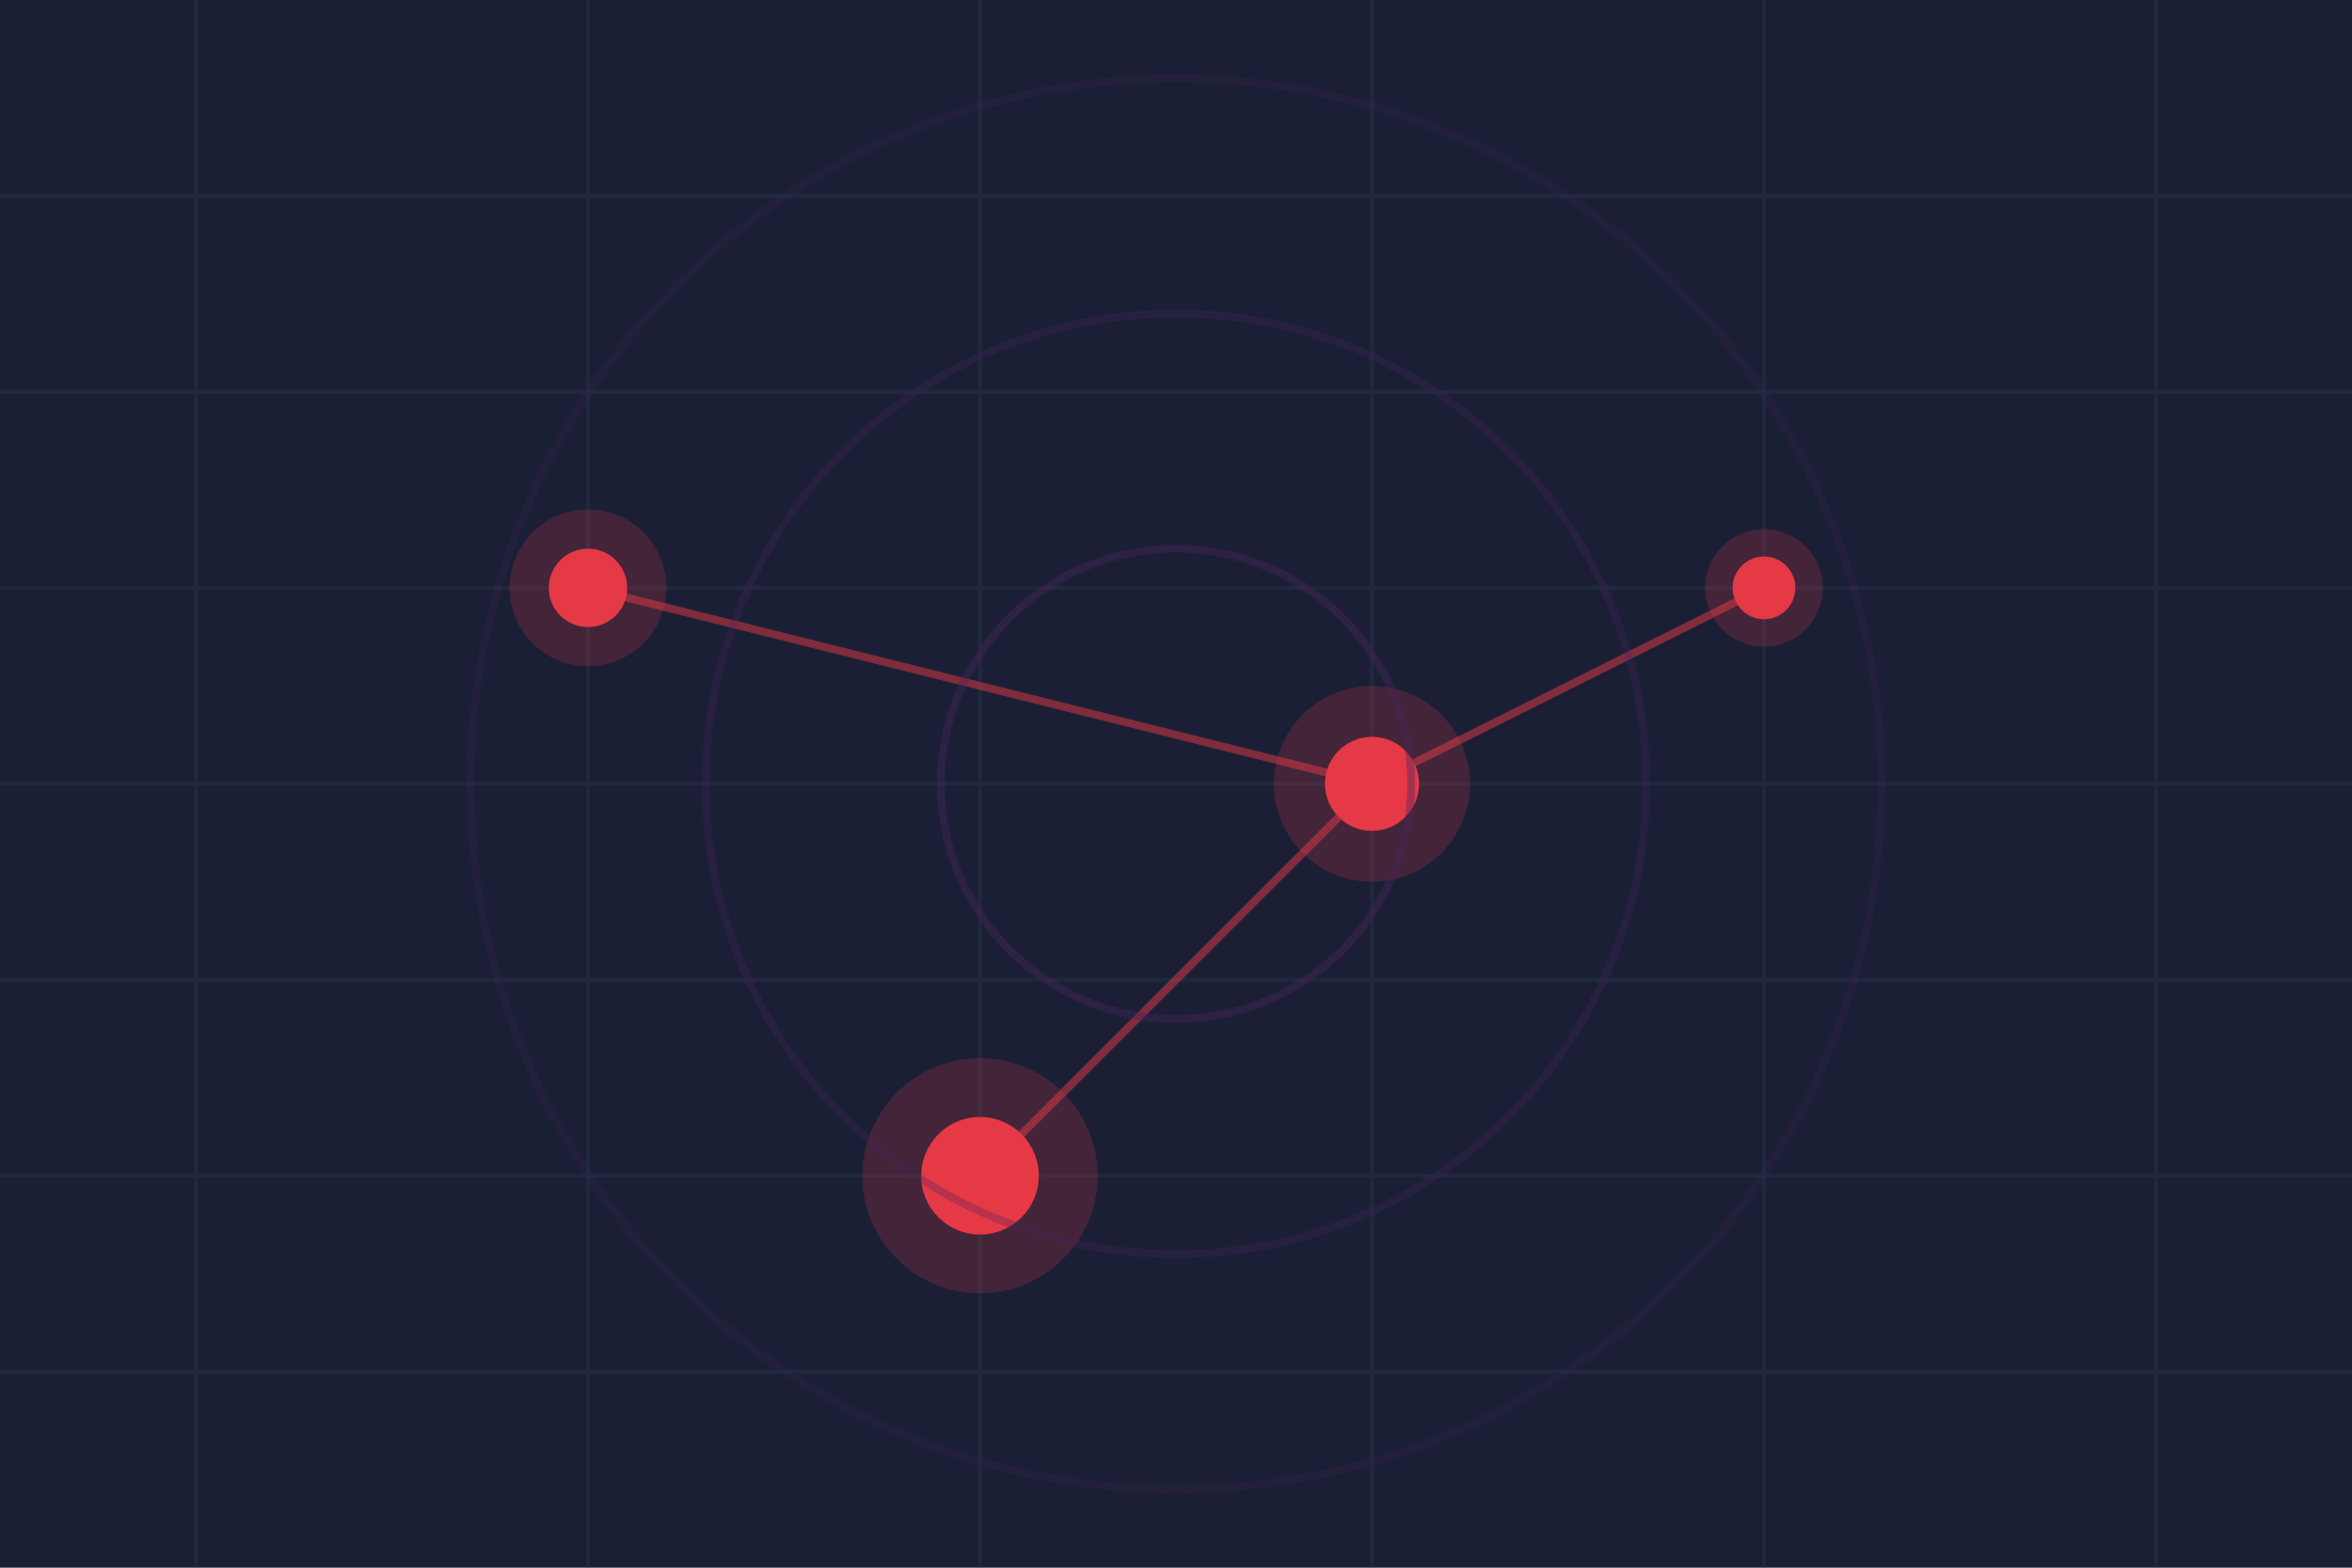 <?xml version="1.0" encoding="UTF-8"?>
<svg width="600" height="400" viewBox="0 0 600 400" xmlns="http://www.w3.org/2000/svg">
    <!-- Map Background -->
    <rect x="0" y="0" width="600" height="400" fill="#1A1F35"/>
    
    <!-- Grid Lines -->
    <g stroke="#2C3E50" stroke-width="1" opacity="0.3">
        <path d="M0,50 L600,50" />
        <path d="M0,100 L600,100" />
        <path d="M0,150 L600,150" />
        <path d="M0,200 L600,200" />
        <path d="M0,250 L600,250" />
        <path d="M0,300 L600,300" />
        <path d="M0,350 L600,350" />
        <path d="M50,0 L50,400" />
        <path d="M150,0 L150,400" />
        <path d="M250,0 L250,400" />
        <path d="M350,0 L350,400" />
        <path d="M450,0 L450,400" />
        <path d="M550,0 L550,400" />
    </g>

    <!-- Location Markers -->
    <g fill="#E63946">
        <circle cx="150" cy="150" r="20" opacity="0.2"/>
        <circle cx="150" cy="150" r="10"/>
        <circle cx="350" cy="200" r="25" opacity="0.2"/>
        <circle cx="350" cy="200" r="12"/>
        <circle cx="450" cy="150" r="15" opacity="0.2"/>
        <circle cx="450" cy="150" r="8"/>
        <circle cx="250" cy="300" r="30" opacity="0.2"/>
        <circle cx="250" cy="300" r="15"/>
    </g>

    <!-- Connection Lines -->
    <g stroke="#E63946" stroke-width="2" opacity="0.5">
        <path d="M150,150 L350,200" />
        <path d="M350,200 L450,150" />
        <path d="M350,200 L250,300" />
    </g>

    <!-- Search Radius Circles -->
    <circle cx="300" cy="200" r="180" stroke="#4A235A" stroke-width="2" fill="none" opacity="0.2"/>
    <circle cx="300" cy="200" r="120" stroke="#4A235A" stroke-width="2" fill="none" opacity="0.3"/>
    <circle cx="300" cy="200" r="60" stroke="#4A235A" stroke-width="2" fill="none" opacity="0.4"/>
</svg>
